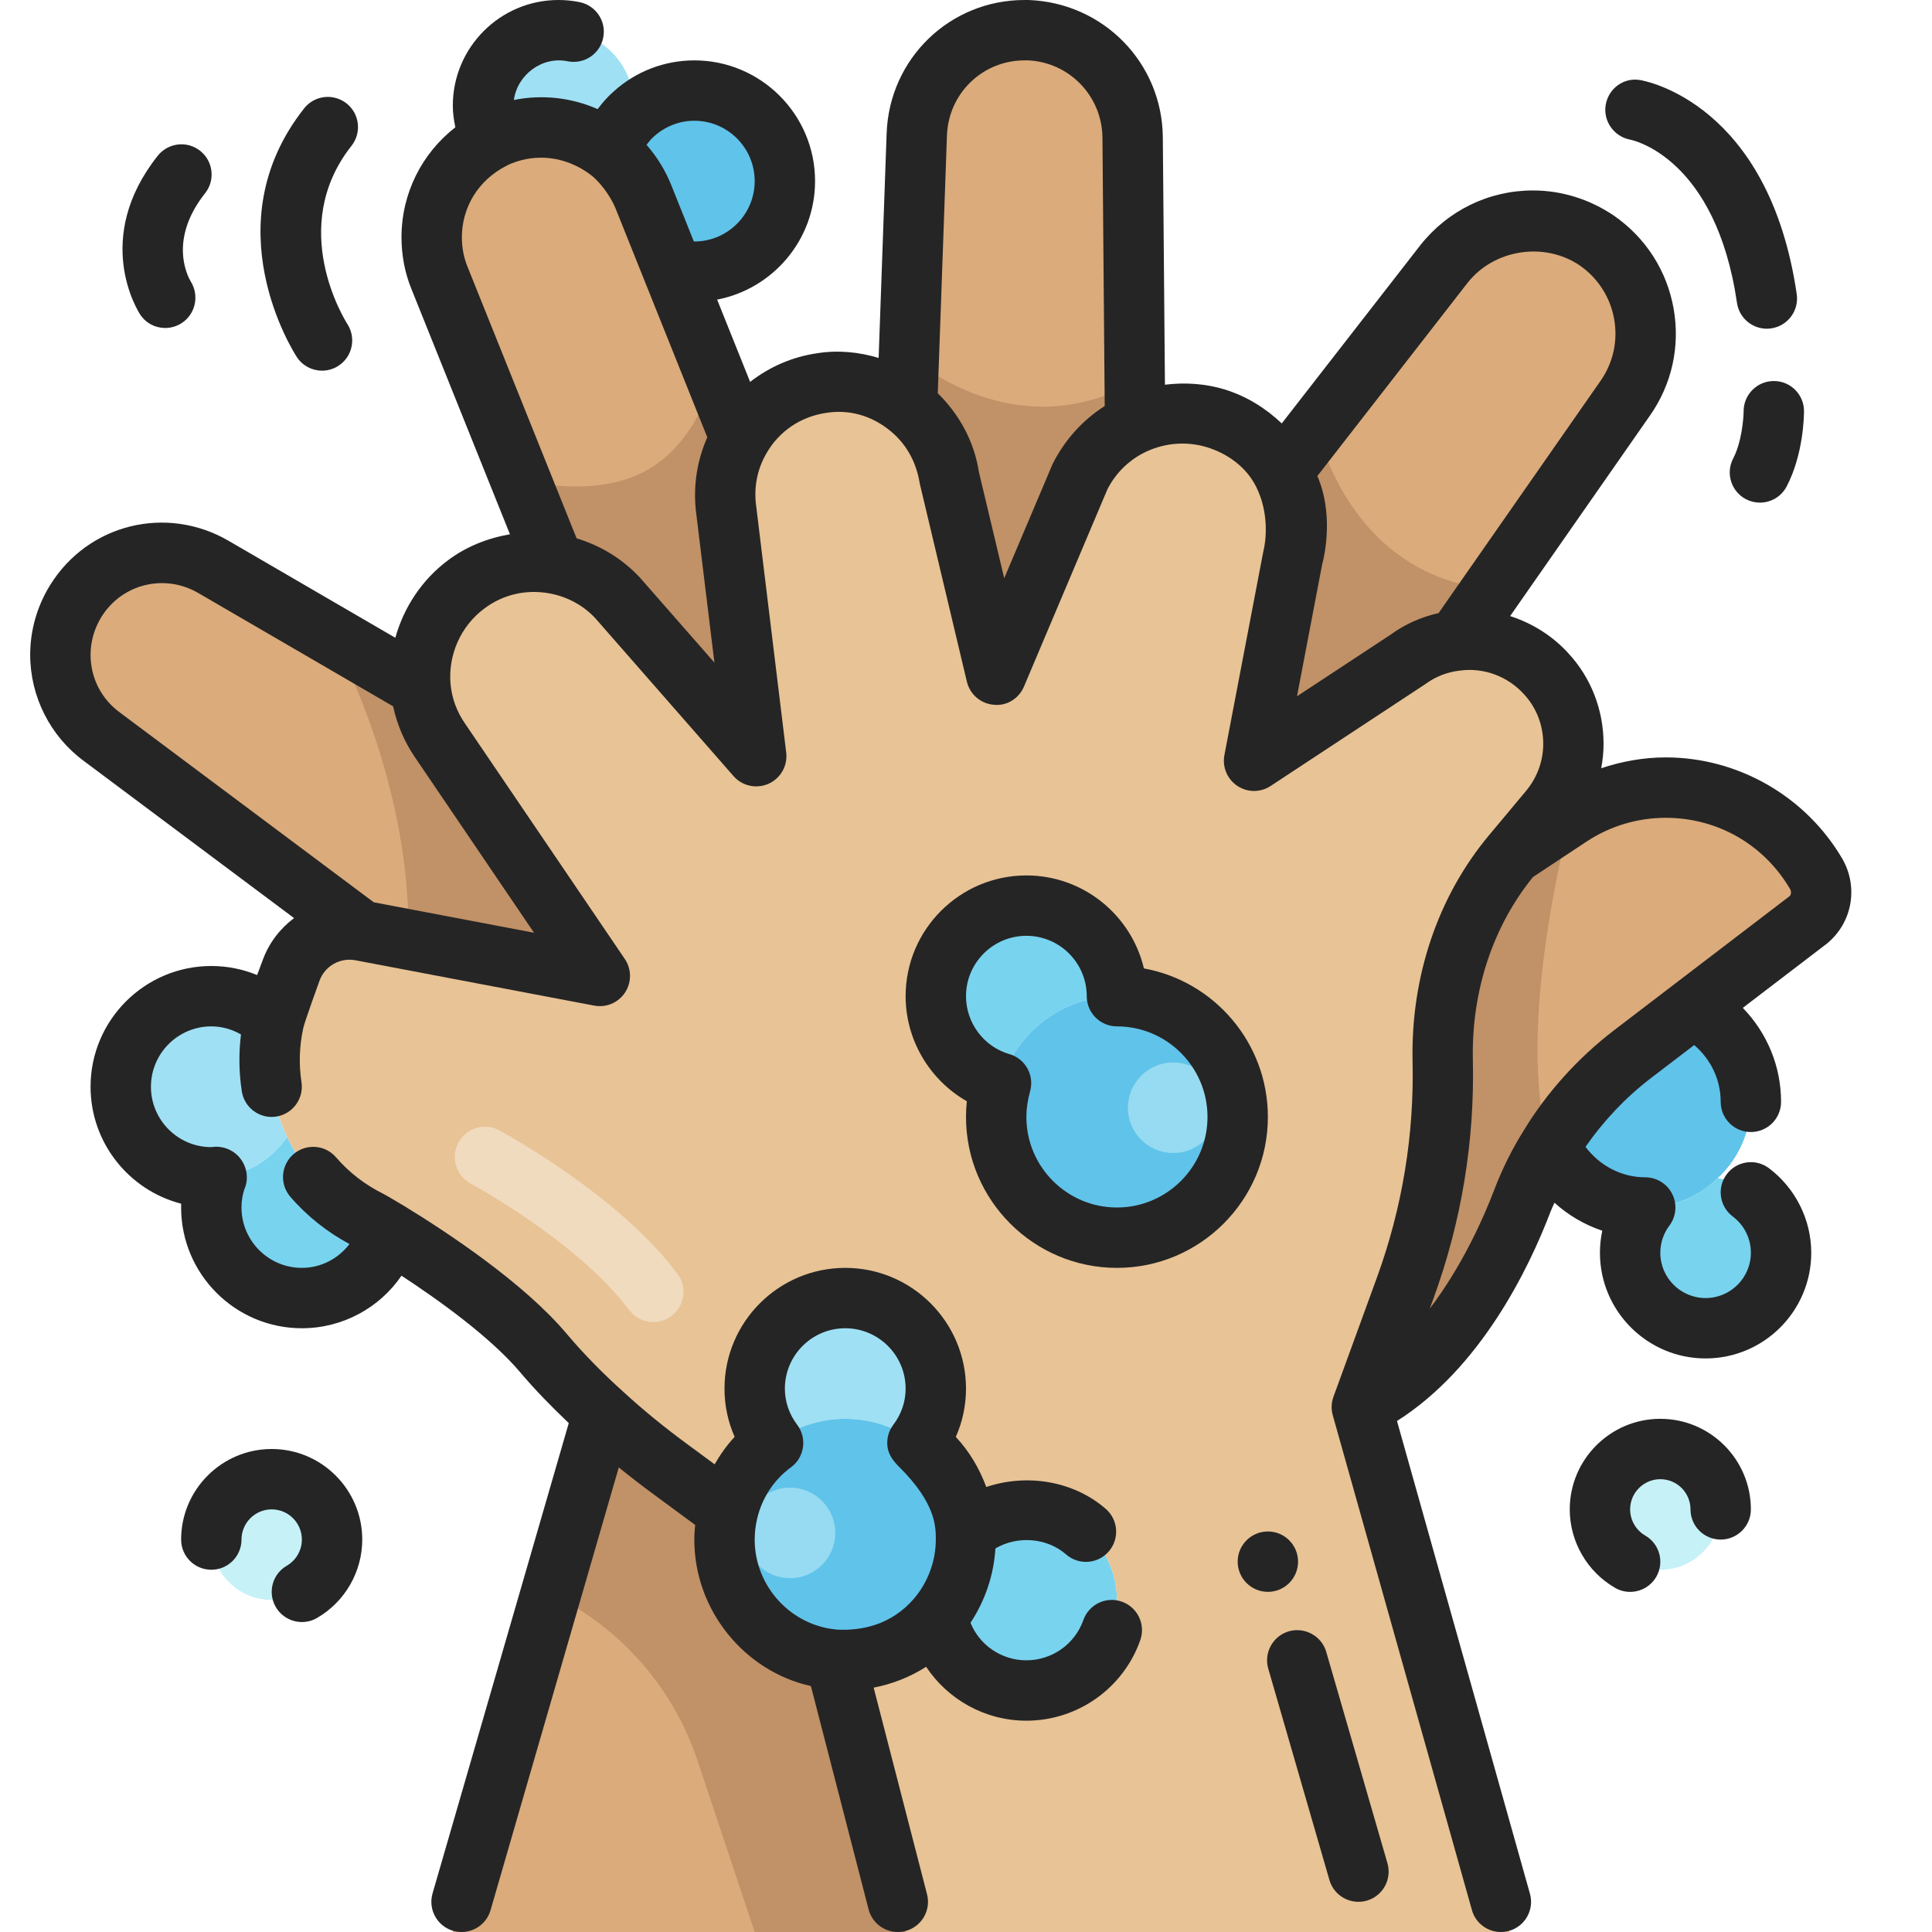 <!-- icon666.com - MILLIONS vector ICONS FREE --><svg id="Layer_1" enable-background="new 0 0 64 64" viewBox="0 0 64 64" xmlns="http://www.w3.org/2000/svg"><g><g><path d="m60.17 28.96c.29.51.17 1.15-.28 1.52l-3.8 2.91-2.01 1.53c-1.1.84-2.04 1.88-2.75 3.05-.36.57-.66 1.18-.9 1.81-.79 2.08-2.51 5.45-5.32 6.83l1.44-3.95c.88-2.42 1.3-4.98 1.24-7.54-.05-2.48.71-4.91 2.3-6.81l1.95-1.29c.97-.63 2.06-.93 3.14-.93 1.98 0 3.91 1.02 4.99 2.87z" fill="#dbab7b"></path><path d="m52.04 27.02-1.95 1.29c-1.59 1.9-2.35 4.33-2.3 6.81.06 2.56-.36 5.12-1.24 7.54l-1.44 3.95c2.81-1.38 4.53-4.75 5.32-6.83.24-.63.54-1.24.9-1.81-1.21-3.883.71-10.95.71-10.95z" fill="#c19167"></path><path d="m37.52 4.55.08 9.48c-.76.34-1.41.94-1.81 1.73l-2.79 6.59-1.56-6.56c-.15-.97-.67-1.79-1.39-2.35l.32-8.99c.07-1.93 1.65-3.45 3.57-3.45h.13c1.91.07 3.43 1.63 3.45 3.55z" fill="#dbab7b"></path><path d="m52.9 7.97c1.7 1.18 2.13 3.52.94 5.22l-5.6 8.03c-.56.06-1.12.27-1.61.63l-5.09 3.35 1.29-6.75c.09-.33.13-.65.13-.97 0-.66-.17-1.29-.48-1.85l5.35-6.88c.74-.94 1.84-1.44 2.95-1.44.73 0 1.47.22 2.12.66z" fill="#dbab7b"></path><path d="m30.108 11.813-.058 1.627c.72.56 1.24 1.38 1.39 2.35l1.56 6.56 2.79-6.59c.4-.79 1.05-1.39 1.81-1.73l-.012-1.371c-3.161 1.726-5.919.352-7.48-.846z" fill="#c19167"></path><path d="m43.598 14.192-1.118 1.438c.31.56.48 1.19.48 1.85 0 .32-.04.64-.13.97l-1.29 6.75 5.09-3.35c.49-.36 1.05-.57 1.61-.63l1.182-1.695c-3.848-.379-5.303-3.536-5.824-5.333z" fill="#c19167"></path><path d="m14.57 24.52 5.3 7.81-7.9-1.5-8.59-6.42c-.9-.66-1.38-1.68-1.38-2.72 0-.61.17-1.23.51-1.78.96-1.55 2.98-2.05 4.56-1.13l6.86 3.99c.06.61.27 1.21.64 1.75z" fill="#dbab7b"></path><path d="m13.534 31.127 6.336 1.203-5.3-7.81c-.37-.54-.58-1.14-.64-1.75l-2.921-1.699c.942 1.832 2.587 5.684 2.525 10.056z" fill="#c19167"></path><path d="m22.27 8.91 2.25 5.61c-.38.65-.56 1.43-.48 2.24l1.01 8.29-4.57-5.22c-.58-.63-1.33-1.02-2.12-1.16l-3.8-9.46c-.18-.44-.26-.9-.26-1.35 0-1.34.74-2.6 1.97-3.23.16-.09.33-.16.51-.22 1.2-.4 2.47-.14 3.4.59.06.05.13.1.19.16.4.36.73.82.94 1.35z" fill="#dbab7b"></path><path d="m24.04 16.76c-.08-.81.1-1.59.48-2.24l-.842-2.099c-.402 1.301-1.221 2.884-2.885 3.438-1.153.384-2.422.291-3.55.032l1.116 2.779c.79.14 1.54.53 2.12 1.16l4.57 5.22z" fill="#c19167"></path><path d="m27.67 54.98 2.33 9.02h-15l4.97-17.16c.75.69 1.53 1.31 2.28 1.86l1.86 1.37c-.07.3-.11.61-.11.93 0 2.1 1.61 3.82 3.67 3.98z" fill="#dbab7b"></path><path d="m18.997 53.198c1.938 1.163 3.396 2.98 4.11 5.124l1.893 5.678h5l-2.33-9.02c-2.06-.16-3.67-1.88-3.67-3.98 0-.32.04-.63.11-.93l-1.86-1.37c-.75-.55-1.53-1.17-2.28-1.86l-1.713 5.914z" fill="#c19167"></path><circle cx="55" cy="50" fill="#c6f1f7" r="2"></circle><circle cx="9" cy="51" fill="#c6f1f7" r="2"></circle><path d="m34 30c1.66 0 3 1.34 3 3-1.82 0-3.36 1.21-3.84 2.88-1.25-.36-2.16-1.51-2.16-2.88 0-1.66 1.34-3 3-3z" fill="#78d3ef"></path><path d="m37 33c2.21 0 4 1.79 4 4s-1.79 4-4 4-4-1.79-4-4c0-.39.06-.76.16-1.12.48-1.67 2.02-2.88 3.84-2.88z" fill="#60c3ea"></path><path d="m34 50c1.66 0 3 1.34 3 3s-1.34 3-3 3c-1.46 0-2.68-1.04-2.94-2.42.58-.7.94-1.6.94-2.58 0-.07 0-.15-.01-.22.53-.48 1.23-.78 2.01-.78z" fill="#78d3ef"></path><path d="m31 46c0 .68-.23 1.3-.61 1.8-.67-.5-1.5-.8-2.39-.8s-1.72.3-2.39.8c-.38-.5-.61-1.12-.61-1.8 0-1.66 1.34-3 3-3s3 1.34 3 3z" fill="#9fe0f4"></path><path d="m31.99 50.78c.01.07.01.15.01.22 0 .98-.36 1.88-.94 2.58-.74.87-1.84 1.42-3.06 1.42-.11 0-.22 0-.33-.02-2.06-.16-3.67-1.88-3.67-3.98 0-.32.04-.63.11-.93.22-.93.76-1.73 1.5-2.27.67-.5 1.5-.8 2.39-.8s1.72.3 2.39.8c.92.68 1.54 1.76 1.6 2.98z" fill="#60c3ea"></path><path d="m12.27 40.45s.23.13.61.36c-.34 1.27-1.5 2.19-2.88 2.19-1.66 0-3-1.34-3-3 0-.36.06-.7.18-1.01.97-.05 1.81-.57 2.33-1.33.56 1.18 1.5 2.17 2.76 2.79z" fill="#78d3ef"></path><path d="m9.51 37.65v.01c-.52.76-1.36 1.28-2.33 1.33-.06.01-.12.01-.18.01-1.66 0-3-1.34-3-3s1.34-3 3-3c.81 0 1.54.32 2.07.84-.29 1.31-.12 2.65.44 3.81z" fill="#9fe0f4"></path><path d="m20.18 5c-.93-.73-2.2-.99-3.4-.59-.18.06-.35.13-.51.22-.17-.34-.27-.72-.27-1.13 0-1.38 1.12-2.5 2.5-2.5s2.5 1.12 2.5 2.5c0 .09-.01.19-.01.28-.37.32-.65.74-.81 1.22z" fill="#9fe0f4"></path><path d="m23 3c1.66 0 3 1.34 3 3s-1.34 3-3 3c-.25 0-.5-.03-.73-.09l-.96-2.4c-.21-.53-.54-.99-.94-1.35-.06-.06-.13-.11-.19-.16.16-.48.44-.9.81-1.22.53-.48 1.23-.78 2.01-.78z" fill="#60c3ea"></path><path d="m42.83 18.45-1.29 6.75 5.09-3.35c.49-.36 1.05-.57 1.61-.63 1.08-.14 2.2.24 2.98 1.1.6.65.9 1.48.9 2.32 0 .78-.27 1.57-.81 2.21l-1.22 1.46c-1.59 1.9-2.35 4.33-2.3 6.81.06 2.56-.36 5.12-1.24 7.54l-1.44 3.95 4.89 17.39h-20l-2.33-9.02c.11.02.22.02.33.02 1.22 0 2.32-.55 3.06-1.42.26 1.38 1.48 2.42 2.94 2.42 1.66 0 3-1.34 3-3s-1.34-3-3-3c-.78 0-1.48.3-2.01.78-.06-1.22-.68-2.3-1.6-2.98.38-.5.61-1.12.61-1.8 0-1.66-1.34-3-3-3s-3 1.34-3 3c0 .68.23 1.3.61 1.8-.74.54-1.28 1.34-1.5 2.27l-1.86-1.37c-.75-.55-1.53-1.17-2.28-1.86-.69-.62-1.36-1.3-1.96-2.01-1.37-1.63-3.95-3.3-5.13-4.02-.38-.23-.61-.36-.61-.36-1.26-.62-2.2-1.61-2.76-2.79v-.01c-.56-1.16-.73-2.5-.44-3.81.06-.27.58-1.71.58-1.71.35-.94 1.33-1.49 2.32-1.3l7.9 1.5-5.3-7.81c-.37-.54-.58-1.14-.64-1.75-.12-1.28.41-2.59 1.51-3.41.68-.51 1.47-.75 2.26-.75.22 0 .44.02.66.06.79.14 1.54.53 2.12 1.16l4.57 5.22-1.01-8.29c-.08-.81.1-1.59.48-2.24.55-.96 1.52-1.66 2.69-1.83 1.238-.203 2.2.25 2.84.75.72.56 1.24 1.38 1.39 2.35l1.56 6.56 2.79-6.59c.4-.79 1.05-1.39 1.81-1.73.82-.37 1.77-.45 2.68-.17.97.3 1.74.95 2.2 1.77.31.56.48 1.19.48 1.85 0 .32-.04.64-.13.97zm-1.83 18.55c0-2.21-1.79-4-4-4 0-1.66-1.34-3-3-3s-3 1.34-3 3c0 1.37.91 2.52 2.16 2.88-.1.36-.16.73-.16 1.12 0 2.21 1.79 4 4 4s4-1.79 4-4z" fill="#e8c395"></path><path d="m58 36.5c0 1-.42 1.9-1.1 2.53-.62.61-1.47.97-2.4.97-1.4 0-2.62-.83-3.17-2.03.71-1.17 1.65-2.21 2.75-3.05l2.01-1.53c1.14.58 1.91 1.75 1.91 3.11z" fill="#60c3ea"></path><path d="m56.9 39.03c1.19.19 2.1 1.23 2.1 2.47 0 1.38-1.12 2.5-2.5 2.5s-2.5-1.12-2.5-2.5c0-.56.19-1.09.5-1.5.93 0 1.78-.36 2.4-.97z" fill="#78d3ef"></path><path d="m21.642 43.794c-.305 0-.605-.139-.801-.4-1.693-2.261-5.213-4.169-5.249-4.188-.486-.262-.668-.868-.407-1.354s.866-.671 1.354-.407c.16.086 3.947 2.14 5.902 4.75.331.442.241 1.069-.201 1.4-.179.134-.389.199-.598.199z" fill="#f1dbbf"></path><g fill="#96dbf1"><circle cx="26.17" cy="50.78" r="1.5"></circle><circle cx="38.864" cy="36.695" r="1.5"></circle></g></g><g fill="#252525"><path d="m55 47c-1.654 0-3 1.346-3 3 0 1.067.574 2.063 1.499 2.598.157.092.33.135.5.135.345 0 .681-.179.867-.499.276-.479.113-1.09-.365-1.366-.309-.18-.501-.512-.501-.868 0-.552.449-1 1-1s1 .448 1 1c0 .553.448 1 1 1s1-.447 1-1c0-1.654-1.346-3-3-3z"></path><path d="m9 48c-1.654 0-3 1.346-3 3 0 .553.448 1 1 1s1-.447 1-1c0-.552.449-1 1-1s1 .448 1 1c0 .356-.192.688-.5.867-.479.276-.642.888-.365 1.366.186.32.521.499.867.499.17 0 .342-.043.5-.135.924-.534 1.498-1.53 1.498-2.597 0-1.654-1.346-3-3-3z"></path><path d="m61.034 28.456c-1.212-2.076-3.456-3.366-5.854-3.366-.733 0-1.451.13-2.138.359.05-.266.078-.536.078-.81 0-1.119-.414-2.184-1.159-2.991-.533-.588-1.206-1.005-1.936-1.24l4.634-6.645c.726-1.037 1.003-2.296.781-3.544-.224-1.254-.923-2.345-1.98-3.078-.805-.544-1.731-.832-2.68-.832-1.463 0-2.825.664-3.739 1.826l-4.581 5.891c-.532-.504-1.164-.899-1.885-1.123-.648-.198-1.323-.24-1.985-.159l-.07-8.205c-.026-2.455-1.964-4.448-4.45-4.539h-.13c-2.473 0-4.479 1.938-4.569 4.415l-.265 7.442c-.656-.198-1.351-.266-2.039-.155-.827.12-1.583.454-2.218.949l-1.093-2.726c1.845-.356 3.244-1.978 3.244-3.925 0-2.206-1.794-4-4-4-.99 0-1.942.369-2.663 1.023-.203.175-.379.376-.539.591-.868-.382-1.836-.491-2.775-.302.112-.835.937-1.457 1.779-1.282.544.109 1.069-.238 1.18-.779s-.238-1.069-.779-1.18c-.231-.048-.467-.071-.703-.071-1.93 0-3.5 1.57-3.5 3.5 0 .243.034.482.084.717-1.113.865-1.784 2.193-1.784 3.643 0 .604.113 1.186.333 1.723l3.26 8.116c-.738.127-1.446.406-2.05.859-.86.64-1.464 1.554-1.747 2.569l-5.523-3.212c-2.063-1.2-4.66-.557-5.914 1.469-.431.698-.659 1.496-.659 2.306 0 1.387.668 2.704 1.781 3.521l6.96 5.202c-.453.34-.818.802-1.029 1.367l-.194.52c-.474-.195-.988-.3-1.518-.3-2.206 0-4 1.794-4 4 0 1.861 1.278 3.43 3.002 3.874-.002.042-.002.084-.002.126 0 2.206 1.794 4 4 4 1.35 0 2.575-.677 3.3-1.741 1.224.801 2.956 2.038 3.946 3.216.481.569 1.025 1.125 1.595 1.667l-4.512 15.58c-.154.53.152 1.085.682 1.239.093.026.187.039.279.039.434 0 .833-.284.96-.722l4.248-14.668c.367.297.748.594 1.158.894l1.372 1.011c-.015.163-.028.325-.028.485 0 2.364 1.685 4.373 3.862 4.852l1.911 7.398c.117.451.523.75.968.75.083 0 .167-.01.25-.032.535-.138.856-.684.718-1.218l-1.768-6.845c.618-.119 1.207-.352 1.738-.69.722 1.082 1.948 1.785 3.321 1.785 1.695 0 3.212-1.072 3.773-2.668.183-.521-.09-1.092-.611-1.275-.522-.186-1.092.091-1.275.611-.281.797-1.039 1.332-1.887 1.332-.829 0-1.555-.506-1.85-1.244.487-.74.771-1.586.824-2.462.729-.429 1.708-.357 2.341.198.417.364 1.048.322 1.411-.095.364-.415.322-1.047-.094-1.411-1.073-.937-2.627-1.176-3.96-.727-.227-.612-.56-1.179-1.01-1.66.223-.5.338-1.041.338-1.599 0-2.206-1.794-4-4-4s-4 1.794-4 4c0 .558.115 1.098.336 1.598-.257.275-.475.583-.663.909l-.832-.613c-.825-.604-1.543-1.19-2.203-1.798-.687-.617-1.314-1.26-1.863-1.909-1.425-1.695-3.979-3.378-5.378-4.232-.396-.239-.635-.375-.685-.401-.613-.302-1.145-.711-1.58-1.216-.361-.42-.993-.464-1.41-.104-.418.361-.465.992-.104 1.411.559.649 1.232 1.176 1.959 1.565-.366.48-.938.79-1.577.79-1.103 0-2-.897-2-2 0-.237.038-.456.112-.648.13-.334.061-.714-.165-.992-.225-.28-.593-.418-.947-.36-1.103 0-2-.897-2-2s.897-2 2-2c.353 0 .688.098.983.268-.078.626-.069 1.256.027 1.883.083.545.599.923 1.139.837.546-.083.921-.594.838-1.14-.092-.597-.071-1.2.059-1.791.049-.222.541-1.578.541-1.578.181-.485.686-.768 1.197-.667l7.9 1.5c.399.075.801-.096 1.022-.434s.218-.776-.008-1.11l-5.303-7.814c-.266-.388-.423-.819-.469-1.278-.091-.972.334-1.935 1.115-2.516.605-.454 1.353-.645 2.146-.506.604.107 1.143.402 1.542.835l4.57 5.22c.288.329.757.432 1.16.254.401-.179.638-.599.585-1.034l-1.007-8.268c-.058-.582.063-1.148.353-1.645.417-.729 1.134-1.216 1.979-1.339.773-.123 1.488.098 2.069.553.55.427.911 1.035 1.031 1.791l1.56 6.56c.1.42.458.729.889.765.436.048.836-.208 1.004-.606l2.761-6.528c.285-.563.756-1.013 1.33-1.27.624-.28 1.323-.324 1.973-.126.696.216 1.3.664 1.621 1.299.453.898.324 1.839.243 2.148l-1.29 6.75c-.075.395.093.796.427 1.02.333.223.769.225 1.105.003l5.131-3.379c.335-.246.725-.398 1.147-.444.783-.104 1.575.189 2.117.787.409.443.635 1.025.635 1.641 0 .57-.204 1.126-.577 1.568l-1.22 1.46c-1.689 2.02-2.589 4.673-2.532 7.476.057 2.45-.34 4.864-1.18 7.174l-1.44 3.95c-.072.197-.08.412-.023.613l4.609 16.39c.121.44.522.728.959.728.089 0 .181-.012.271-.037.532-.149.842-.702.692-1.233l-4.404-15.658c2.762-1.747 4.362-5.027 5.087-6.935.039-.101.087-.196.129-.295.458.413.997.73 1.584.927-.051.239-.077.484-.077.731 0 1.93 1.57 3.5 3.5 3.5s3.5-1.57 3.5-3.5c0-1.093-.522-2.139-1.397-2.799-.442-.335-1.068-.246-1.401.195s-.245 1.068.196 1.4c.383.29.602.728.602 1.204 0 .827-.673 1.5-1.5 1.5s-1.5-.673-1.5-1.5c0-.324.106-.643.298-.896.229-.303.267-.709.098-1.049-.17-.34-.517-.555-.896-.555-.793 0-1.515-.392-1.978-1.01.595-.855 1.329-1.636 2.164-2.274l1.436-1.097c.547.466.878 1.141.878 1.881 0 .553.448 1 1 1s1-.447 1-1c0-1.189-.47-2.291-1.267-3.113l2.792-2.134c.829-.683 1.045-1.855.509-2.797zm-34.834 20.151c.217-.158.361-.397.399-.663.039-.266-.031-.536-.193-.749-.265-.35-.406-.763-.406-1.195 0-1.103.897-2 2-2s2 .897 2 2c0 .432-.141.845-.406 1.195-.162.213-.231.481-.193.746s.205.474.395.662c1.204 1.198 1.204 1.971 1.204 2.397 0 .7-.252 1.39-.702 1.932-.782.926-1.795 1.086-2.551 1.052-1.54-.121-2.747-1.431-2.747-2.984 0-.23.027-.461.083-.699.162-.685.559-1.286 1.117-1.694zm-8.51-17.709-5.307-1.008-8.411-6.287c-.618-.452-.972-1.15-.972-1.913 0-.439.125-.873.36-1.254.68-1.096 2.089-1.442 3.208-.792l6.454 3.753c.13.601.373 1.176.721 1.684zm5.31-26.898c1.103 0 2 .897 2 2s-.897 2-2 2c-.006 0-.01-.002-.016-.002l-.744-1.857c-.197-.497-.485-.959-.823-1.343.074-.097.149-.193.245-.276.371-.337.846-.522 1.338-.522zm-1.785 15.152c-.582-.632-1.308-1.074-2.114-1.319l-3.616-9.002c-.123-.301-.185-.628-.185-.971 0-.993.546-1.89 1.459-2.358.105-.059.217-.104.337-.144.845-.281 1.766-.121 2.519.47 0 0 .467.373.767 1.053l3.048 7.606c-.326.738-.466 1.549-.382 2.394l.618 5.069zm13.654-3.782-1.603 3.785-.838-3.518c-.155-1.003-.643-1.904-1.363-2.61l.304-8.541c.051-1.394 1.18-2.486 2.571-2.486l.093-.001c1.38.051 2.473 1.176 2.487 2.56l.075 8.891c-.717.457-1.315 1.105-1.726 1.92zm11.211 5.645-3.115 2.05.83-4.352c.111-.408.367-1.737-.156-2.944l4.977-6.401c.872-1.108 2.537-1.371 3.713-.577.606.421 1.012 1.054 1.142 1.779.128.721-.032 1.448-.452 2.048l-5.364 7.691c-.576.13-1.121.372-1.575.706zm13.202 8.672-5.809 4.438c-1.194.912-2.231 2.062-2.989 3.312-.388.614-.721 1.283-.989 1.988-.331.871-1.038 2.485-2.132 3.925l.127-.347c.926-2.546 1.363-5.205 1.3-7.902-.046-2.27.663-4.411 1.991-6.048l1.804-1.193c.773-.503 1.671-.769 2.595-.769 1.715 0 3.258.888 4.121 2.364.048.085.029.191-.019.232z"></path><path d="m37 42c2.757 0 5-2.243 5-5 0-2.452-1.774-4.498-4.107-4.92-.416-1.764-2.004-3.08-3.893-3.08-2.206 0-4 1.794-4 4 0 1.456.801 2.782 2.028 3.48-.019.174-.028.347-.028.52 0 2.757 2.243 5 5 5zm-5-9c0-1.103.897-2 2-2s2 .897 2 2c0 .553.448 1 1 1 1.654 0 3 1.346 3 3s-1.346 3-3 3-3-1.346-3-3c0-.274.041-.553.124-.853.147-.528-.159-1.076-.687-1.229-.846-.243-1.437-1.032-1.437-1.918z"></path><path d="m10.668 12.279c.187 0 .375-.052.543-.161.462-.299.595-.917.298-1.381-.083-.13-2.005-3.198.135-5.907.342-.434.269-1.063-.165-1.405-.434-.341-1.062-.269-1.404.165-3.041 3.851-.358 8.06-.243 8.236.192.294.511.453.836.453z"></path><path d="m5.471 10.865c.185 0 .373-.052.541-.158.461-.293.597-.908.312-1.374-.083-.135-.773-1.364.47-2.932.343-.432.27-1.061-.163-1.404-.431-.344-1.061-.27-1.405.162-2.184 2.755-.648 5.159-.582 5.261.191.29.505.445.827.445z"></path><path d="m53.993 4.624c.116.022 2.845.61 3.547 5.41.073.498.5.855.988.855.048 0 .097-.003.146-.011.547-.08.925-.588.845-1.134-.925-6.321-5.013-7.063-5.187-7.092-.538-.094-1.042.272-1.139.811s.264 1.056.8 1.161z"></path><path d="m58.763 12.622c-.001 0-.002 0-.003 0-.55 0-.997.445-1 .995-.001.255-.067 1.035-.346 1.57-.256.489-.066 1.094.423 1.35.148.077.306.113.462.113.361 0 .709-.195.887-.537.558-1.067.574-2.351.574-2.493 0-.551-.446-.997-.997-.998z"></path><path d="m43.934 54.722c-.154-.53-.711-.833-1.238-.683-.531.154-.836.709-.683 1.239l2.026 7c.127.438.527.722.961.722.092 0 .186-.013.278-.039.531-.154.836-.709.683-1.239z"></path><circle cx="42" cy="51.732" r="1"></circle></g></g></svg>